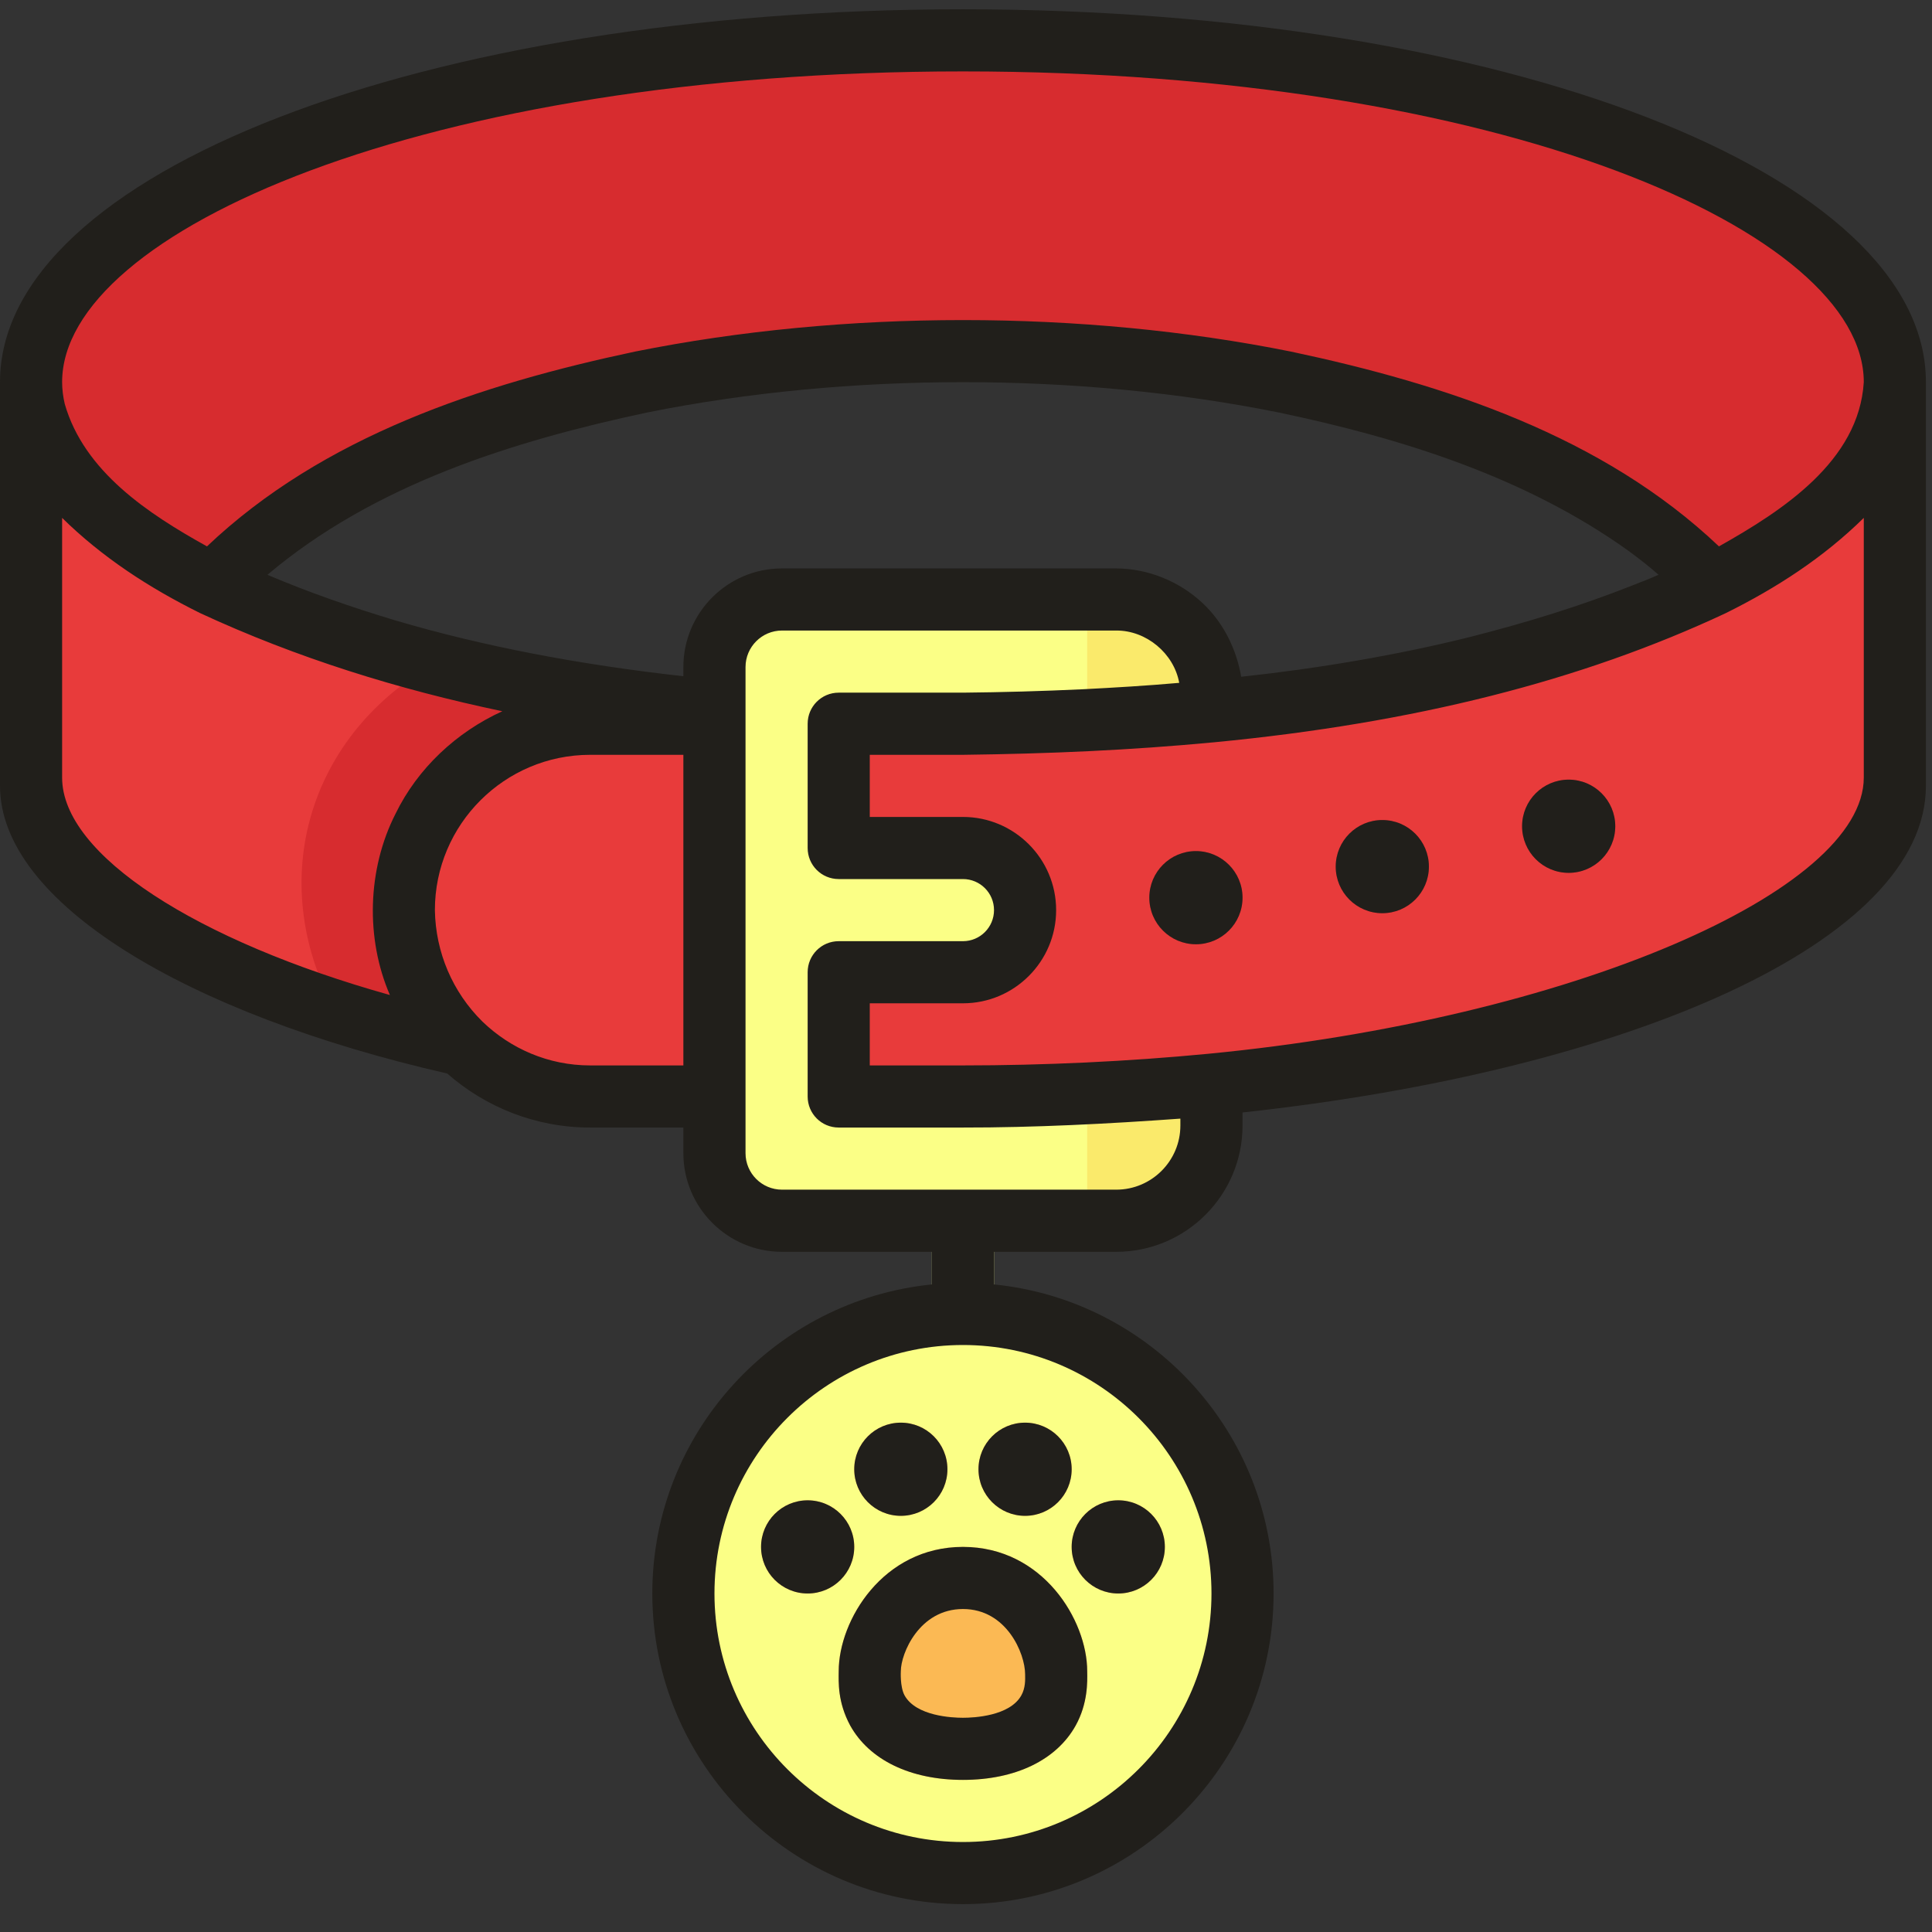 <svg width="52" height="52" viewBox="0 0 52 52" fill="none" xmlns="http://www.w3.org/2000/svg">
<rect x="0" y="0" width="52" height="52" fill="#333333" stroke="none"/>
<g id="Group 48095880">
<path id="Vector" d="M25.918 1.086C12.065 1.086 0.836 5.204 0.836 10.283C0.836 12.329 2.66 14.218 5.742 15.745C7.87 13.298 12.032 11.333 17.256 10.283C19.911 9.748 22.835 9.447 25.918 9.447C29.001 9.447 31.925 9.748 34.581 10.283C39.804 11.334 43.966 13.298 46.094 15.745C49.176 14.218 51 12.329 51 10.283C51 5.204 39.771 1.086 25.918 1.086Z" fill="#E83B3B"/>
<path id="Vector_2" d="M5.742 15.746C2.66 14.218 0.836 12.329 0.836 10.283L0.866 21.152C1.259 24.087 5.779 26.64 12.433 28.129C11.472 27.216 10.869 25.927 10.869 24.496C10.869 21.725 13.114 19.479 15.885 19.479H19.23V19.136C14.573 18.689 9.96 17.724 5.742 15.746Z" fill="#E83B3B"/>
<path id="Vector_3" d="M15.885 29.512H19.23V19.479H15.885C13.114 19.479 10.869 21.725 10.869 24.496C10.869 27.267 13.114 29.512 15.885 29.512ZM46.094 15.746C41.875 17.724 37.263 18.698 32.606 19.146C30.385 19.359 28.143 19.453 25.918 19.479H22.574V22.824H25.918C26.842 22.824 27.59 23.572 27.59 24.496C27.59 25.42 26.842 26.168 25.918 26.168H22.574V29.512H25.918C28.167 29.511 30.409 29.406 32.606 29.194C42.842 28.205 50.453 25.003 50.97 21.152L51 10.283C51 12.329 49.176 14.218 46.094 15.746Z" fill="#E83B3B"/>
<path id="Vector_4" d="M25.918 19.48C28.133 19.455 30.374 19.36 32.606 19.146V18.699C32.606 17.283 31.459 16.135 30.043 16.135H21.047C20.044 16.135 19.23 16.949 19.23 17.953V31.038C19.23 32.042 20.044 32.856 21.047 32.856H30.043C31.459 32.856 32.606 31.708 32.606 30.292V29.193C30.476 29.399 28.236 29.512 25.918 29.512H22.574V26.167H25.918C26.842 26.167 27.59 25.419 27.59 24.495C27.59 23.571 26.842 22.823 25.918 22.823H22.574V19.479L25.918 19.48Z" fill="#FBFF86"/>
<path id="Vector_5" d="M25.918 50.414C30.074 50.414 33.443 47.045 33.443 42.889C33.443 38.734 30.074 35.365 25.918 35.365C21.762 35.365 18.393 38.734 18.393 42.889C18.393 47.045 21.762 50.414 25.918 50.414Z" fill="#FBFF86"/>
<path id="Vector_6" d="M42.221 23.493C42.914 23.493 43.475 22.931 43.475 22.238C43.475 21.546 42.914 20.984 42.221 20.984C41.529 20.984 40.967 21.546 40.967 22.238C40.967 22.931 41.529 23.493 42.221 23.493Z" fill="#E83B3B"/>
<path id="Vector_7" d="M37.205 24.579C37.898 24.579 38.459 24.018 38.459 23.325C38.459 22.633 37.898 22.071 37.205 22.071C36.512 22.071 35.951 22.633 35.951 23.325C35.951 24.018 36.512 24.579 37.205 24.579Z" fill="#E83B3B"/>
<path id="Vector_8" d="M32.188 25.415C32.881 25.415 33.443 24.854 33.443 24.161C33.443 23.469 32.881 22.907 32.188 22.907C31.496 22.907 30.934 23.469 30.934 24.161C30.934 24.854 31.496 25.415 32.188 25.415Z" fill="#E83B3B"/>
<path id="Vector_9" d="M29.262 44.98C29.262 43.612 28.071 41.635 25.918 41.635C23.765 41.635 22.574 43.612 22.574 44.98C22.568 45.273 22.556 45.849 22.883 46.441C23.399 47.371 24.505 47.906 25.918 47.906C27.331 47.906 28.437 47.371 28.953 46.441C29.28 45.849 29.268 45.273 29.262 44.98Z" fill="#FBB954"/>
<path id="Vector_10" d="M21.738 42.889C22.43 42.889 22.992 42.328 22.992 41.635C22.992 40.943 22.43 40.381 21.738 40.381C21.045 40.381 20.484 40.943 20.484 41.635C20.484 42.328 21.045 42.889 21.738 42.889Z" fill="#FBB954"/>
<path id="Vector_11" d="M24.246 40.799C24.939 40.799 25.5 40.238 25.5 39.545C25.5 38.852 24.939 38.291 24.246 38.291C23.553 38.291 22.992 38.852 22.992 39.545C22.992 40.238 23.553 40.799 24.246 40.799Z" fill="#FBB954"/>
<path id="Vector_12" d="M30.098 42.889C30.791 42.889 31.352 42.328 31.352 41.635C31.352 40.943 30.791 40.381 30.098 40.381C29.406 40.381 28.844 40.943 28.844 41.635C28.844 42.328 29.406 42.889 30.098 42.889Z" fill="#FBB954"/>
<path id="Vector_13" d="M27.59 40.799C28.283 40.799 28.844 40.238 28.844 39.545C28.844 38.852 28.283 38.291 27.59 38.291C26.898 38.291 26.336 38.852 26.336 39.545C26.336 40.238 26.898 40.799 27.59 40.799Z" fill="#FBB954"/>
<path id="Vector_14" d="M25.918 35.365C26.201 35.365 26.479 35.383 26.754 35.414V32.856H25.082V35.414C25.357 35.383 25.635 35.365 25.918 35.365Z" fill="#FBFF86"/>
<g id="Group">
<path id="Vector_15" d="M42.221 23.493C42.914 23.493 43.475 22.931 43.475 22.238C43.475 21.546 42.914 20.984 42.221 20.984C41.529 20.984 40.967 21.546 40.967 22.238C40.967 22.931 41.529 23.493 42.221 23.493Z" fill="#D72C2F"/>
<path id="Vector_16" d="M37.205 24.579C37.897 24.579 38.459 24.018 38.459 23.325C38.459 22.633 37.897 22.071 37.205 22.071C36.512 22.071 35.951 22.633 35.951 23.325C35.951 24.018 36.512 24.579 37.205 24.579Z" fill="#D72C2F"/>
<path id="Vector_17" d="M32.188 25.415C32.881 25.415 33.443 24.854 33.443 24.161C33.443 23.469 32.881 22.907 32.188 22.907C31.496 22.907 30.934 23.469 30.934 24.161C30.934 24.854 31.496 25.415 32.188 25.415Z" fill="#D72C2F"/>
<path id="Vector_18" d="M25.918 1.086C12.065 1.086 0.836 5.204 0.836 10.283C0.836 12.329 2.66 14.218 5.742 15.745C7.87 13.298 12.032 11.333 17.256 10.283C19.911 9.748 22.835 9.447 25.918 9.447C29.001 9.447 31.925 9.748 34.581 10.283C39.804 11.334 43.966 13.298 46.094 15.745C49.176 14.218 51 12.329 51 10.283C51 5.204 39.771 1.086 25.918 1.086ZM11.725 17.857C10.104 18.738 8.864 20.209 8.361 21.988C7.86 23.758 8.147 25.637 9.041 27.218C10.095 27.553 11.227 27.859 12.433 28.129C11.472 27.215 10.869 25.927 10.869 24.496C10.869 21.725 13.114 19.479 15.885 19.479H19.23V19.136C16.695 18.892 14.176 18.487 11.725 17.857Z" fill="#D72C2F"/>
<path id="Vector_19" d="M30.043 32.857C31.459 32.857 32.606 31.709 32.606 30.293V29.194C31.52 29.299 30.402 29.378 29.262 29.432V32.857H30.043ZM32.606 19.146V18.699C32.606 17.283 31.459 16.135 30.043 16.135H29.262V19.383C30.377 19.33 31.493 19.253 32.606 19.146Z" fill="#FAEA6B"/>
</g>
<g id="Group_2">
<path id="Vector_20" d="M25.918 0.25C11.385 0.25 0 4.657 0 10.283V21.152C0 24.288 5.006 27.287 12.037 28.894C13.067 29.797 14.411 30.348 15.885 30.348H18.393V31.038C18.393 32.502 19.584 33.693 21.048 33.693H25.082V34.571C20.863 34.993 17.557 38.562 17.557 42.889C17.557 47.499 21.308 51.25 25.918 51.25C30.528 51.25 34.279 47.499 34.279 42.889C34.279 38.562 30.973 34.992 26.754 34.571V33.693H30.044C31.918 33.693 33.443 32.168 33.443 30.294V29.942C43.857 28.816 51.836 25.338 51.836 21.152V10.284C51.836 4.657 40.451 0.25 25.918 0.25ZM32.607 42.889C32.607 46.577 29.606 49.578 25.918 49.578C22.23 49.578 19.23 46.577 19.23 42.889C19.23 39.202 22.23 36.201 25.918 36.201C29.606 36.201 32.607 39.202 32.607 42.889ZM25.918 1.922C40.421 1.922 50.164 6.245 50.164 10.283C50.036 12.416 47.966 13.749 46.266 14.706C43.139 11.736 38.898 10.344 34.746 9.463C29.119 8.332 22.718 8.332 17.091 9.463C12.939 10.344 8.698 11.737 5.571 14.706C3.991 13.829 2.265 12.693 1.743 10.873C1.697 10.676 1.672 10.478 1.672 10.283C1.672 6.245 11.415 1.922 25.918 1.922ZM43.977 15.741C42.547 16.31 41.071 16.762 39.575 17.142C37.605 17.634 35.463 17.994 33.407 18.215C33.276 17.464 32.927 16.756 32.367 16.231C31.741 15.647 30.904 15.303 30.043 15.299H21.047C19.584 15.299 18.393 16.49 18.393 17.953V18.201C15.562 17.885 12.989 17.391 10.647 16.7C9.473 16.347 8.321 15.949 7.198 15.471L7.199 15.47C10.066 13.045 13.785 11.876 17.421 11.102C22.831 10.014 29.006 10.014 34.417 11.102C37.735 11.799 41.073 12.845 43.839 14.832C44.123 15.04 44.393 15.252 44.64 15.47C44.423 15.569 44.199 15.653 43.977 15.741ZM1.672 20.931V13.939C2.756 15.004 4.013 15.821 5.387 16.502C7.98 17.704 10.71 18.554 13.52 19.143C12.286 19.705 11.242 20.678 10.646 21.902C9.887 23.39 9.834 25.258 10.494 26.781C5.295 25.326 1.672 23.009 1.672 20.931ZM15.885 28.676C14.757 28.676 13.737 28.222 12.983 27.494C12.18 26.701 11.724 25.633 11.705 24.496C11.705 22.191 13.58 20.316 15.885 20.316H18.393V28.676H15.885ZM31.77 30.294C31.77 31.246 30.995 32.02 30.044 32.02H21.048C20.506 32.02 20.066 31.58 20.066 31.038V17.953C20.066 17.412 20.506 16.971 21.048 16.971H30.044C30.852 16.966 31.595 17.585 31.739 18.379C30.872 18.456 30.008 18.507 29.132 18.552C28.058 18.602 26.974 18.633 25.915 18.643H22.574C22.111 18.643 21.738 19.017 21.738 19.48V22.824C21.738 23.286 22.111 23.66 22.574 23.66H25.918C26.38 23.66 26.754 24.034 26.754 24.496C26.754 24.957 26.38 25.332 25.918 25.332H22.574C22.111 25.332 21.738 25.706 21.738 26.168V29.512C21.738 29.975 22.111 30.348 22.574 30.348H25.918C27.83 30.351 29.845 30.247 31.77 30.108V30.294ZM50.164 13.939V20.928C50.164 23.983 42.291 27.418 32.526 28.362C30.36 28.571 28.09 28.676 25.918 28.676H23.41V27.004H25.918C27.301 27.004 28.426 25.879 28.426 24.496C28.426 23.113 27.301 21.988 25.918 21.988H23.41V20.316H25.918C28.25 20.287 30.417 20.193 32.687 19.978C38.064 19.462 42.564 18.324 46.449 16.503C47.822 15.822 49.08 15.005 50.164 13.939Z" fill="#211F1B"/>
<path id="Vector_21" d="M25.918 41.635C23.765 41.635 22.574 43.612 22.574 44.98C22.571 45.277 22.543 45.811 22.883 46.442C23.399 47.371 24.505 47.906 25.918 47.906C27.331 47.906 28.437 47.371 28.953 46.441C29.28 45.849 29.268 45.273 29.262 44.98C29.262 43.612 28.071 41.635 25.918 41.635ZM27.49 45.63C27.18 46.19 26.209 46.234 25.918 46.234C25.627 46.234 24.656 46.19 24.346 45.631C24.22 45.395 24.246 44.98 24.246 44.98C24.246 44.504 24.743 43.307 25.918 43.307C27.093 43.307 27.59 44.504 27.591 45.062C27.595 45.219 27.599 45.434 27.49 45.63Z" fill="#211F1B"/>
<path id="Vector_22" d="M42.221 23.493C42.914 23.493 43.475 22.931 43.475 22.238C43.475 21.546 42.914 20.984 42.221 20.984C41.529 20.984 40.967 21.546 40.967 22.238C40.967 22.931 41.529 23.493 42.221 23.493Z" fill="#211F1B"/>
<path id="Vector_23" d="M37.205 24.579C37.898 24.579 38.459 24.018 38.459 23.325C38.459 22.633 37.898 22.071 37.205 22.071C36.512 22.071 35.951 22.633 35.951 23.325C35.951 24.018 36.512 24.579 37.205 24.579Z" fill="#211F1B"/>
<path id="Vector_24" d="M32.188 25.415C32.881 25.415 33.443 24.854 33.443 24.161C33.443 23.469 32.881 22.907 32.188 22.907C31.496 22.907 30.934 23.469 30.934 24.161C30.934 24.854 31.496 25.415 32.188 25.415Z" fill="#211F1B"/>
<path id="Vector_25" d="M21.738 42.889C22.43 42.889 22.992 42.328 22.992 41.635C22.992 40.943 22.43 40.381 21.738 40.381C21.045 40.381 20.484 40.943 20.484 41.635C20.484 42.328 21.045 42.889 21.738 42.889Z" fill="#211F1B"/>
<path id="Vector_26" d="M24.246 40.799C24.939 40.799 25.5 40.238 25.5 39.545C25.5 38.852 24.939 38.291 24.246 38.291C23.553 38.291 22.992 38.852 22.992 39.545C22.992 40.238 23.553 40.799 24.246 40.799Z" fill="#211F1B"/>
<path id="Vector_27" d="M30.098 42.889C30.791 42.889 31.352 42.328 31.352 41.635C31.352 40.943 30.791 40.381 30.098 40.381C29.406 40.381 28.844 40.943 28.844 41.635C28.844 42.328 29.406 42.889 30.098 42.889Z" fill="#211F1B"/>
<path id="Vector_28" d="M27.59 40.799C28.283 40.799 28.844 40.238 28.844 39.545C28.844 38.852 28.283 38.291 27.59 38.291C26.898 38.291 26.336 38.852 26.336 39.545C26.336 40.238 26.898 40.799 27.59 40.799Z" fill="#211F1B"/>
</g>
</g>
</svg>
